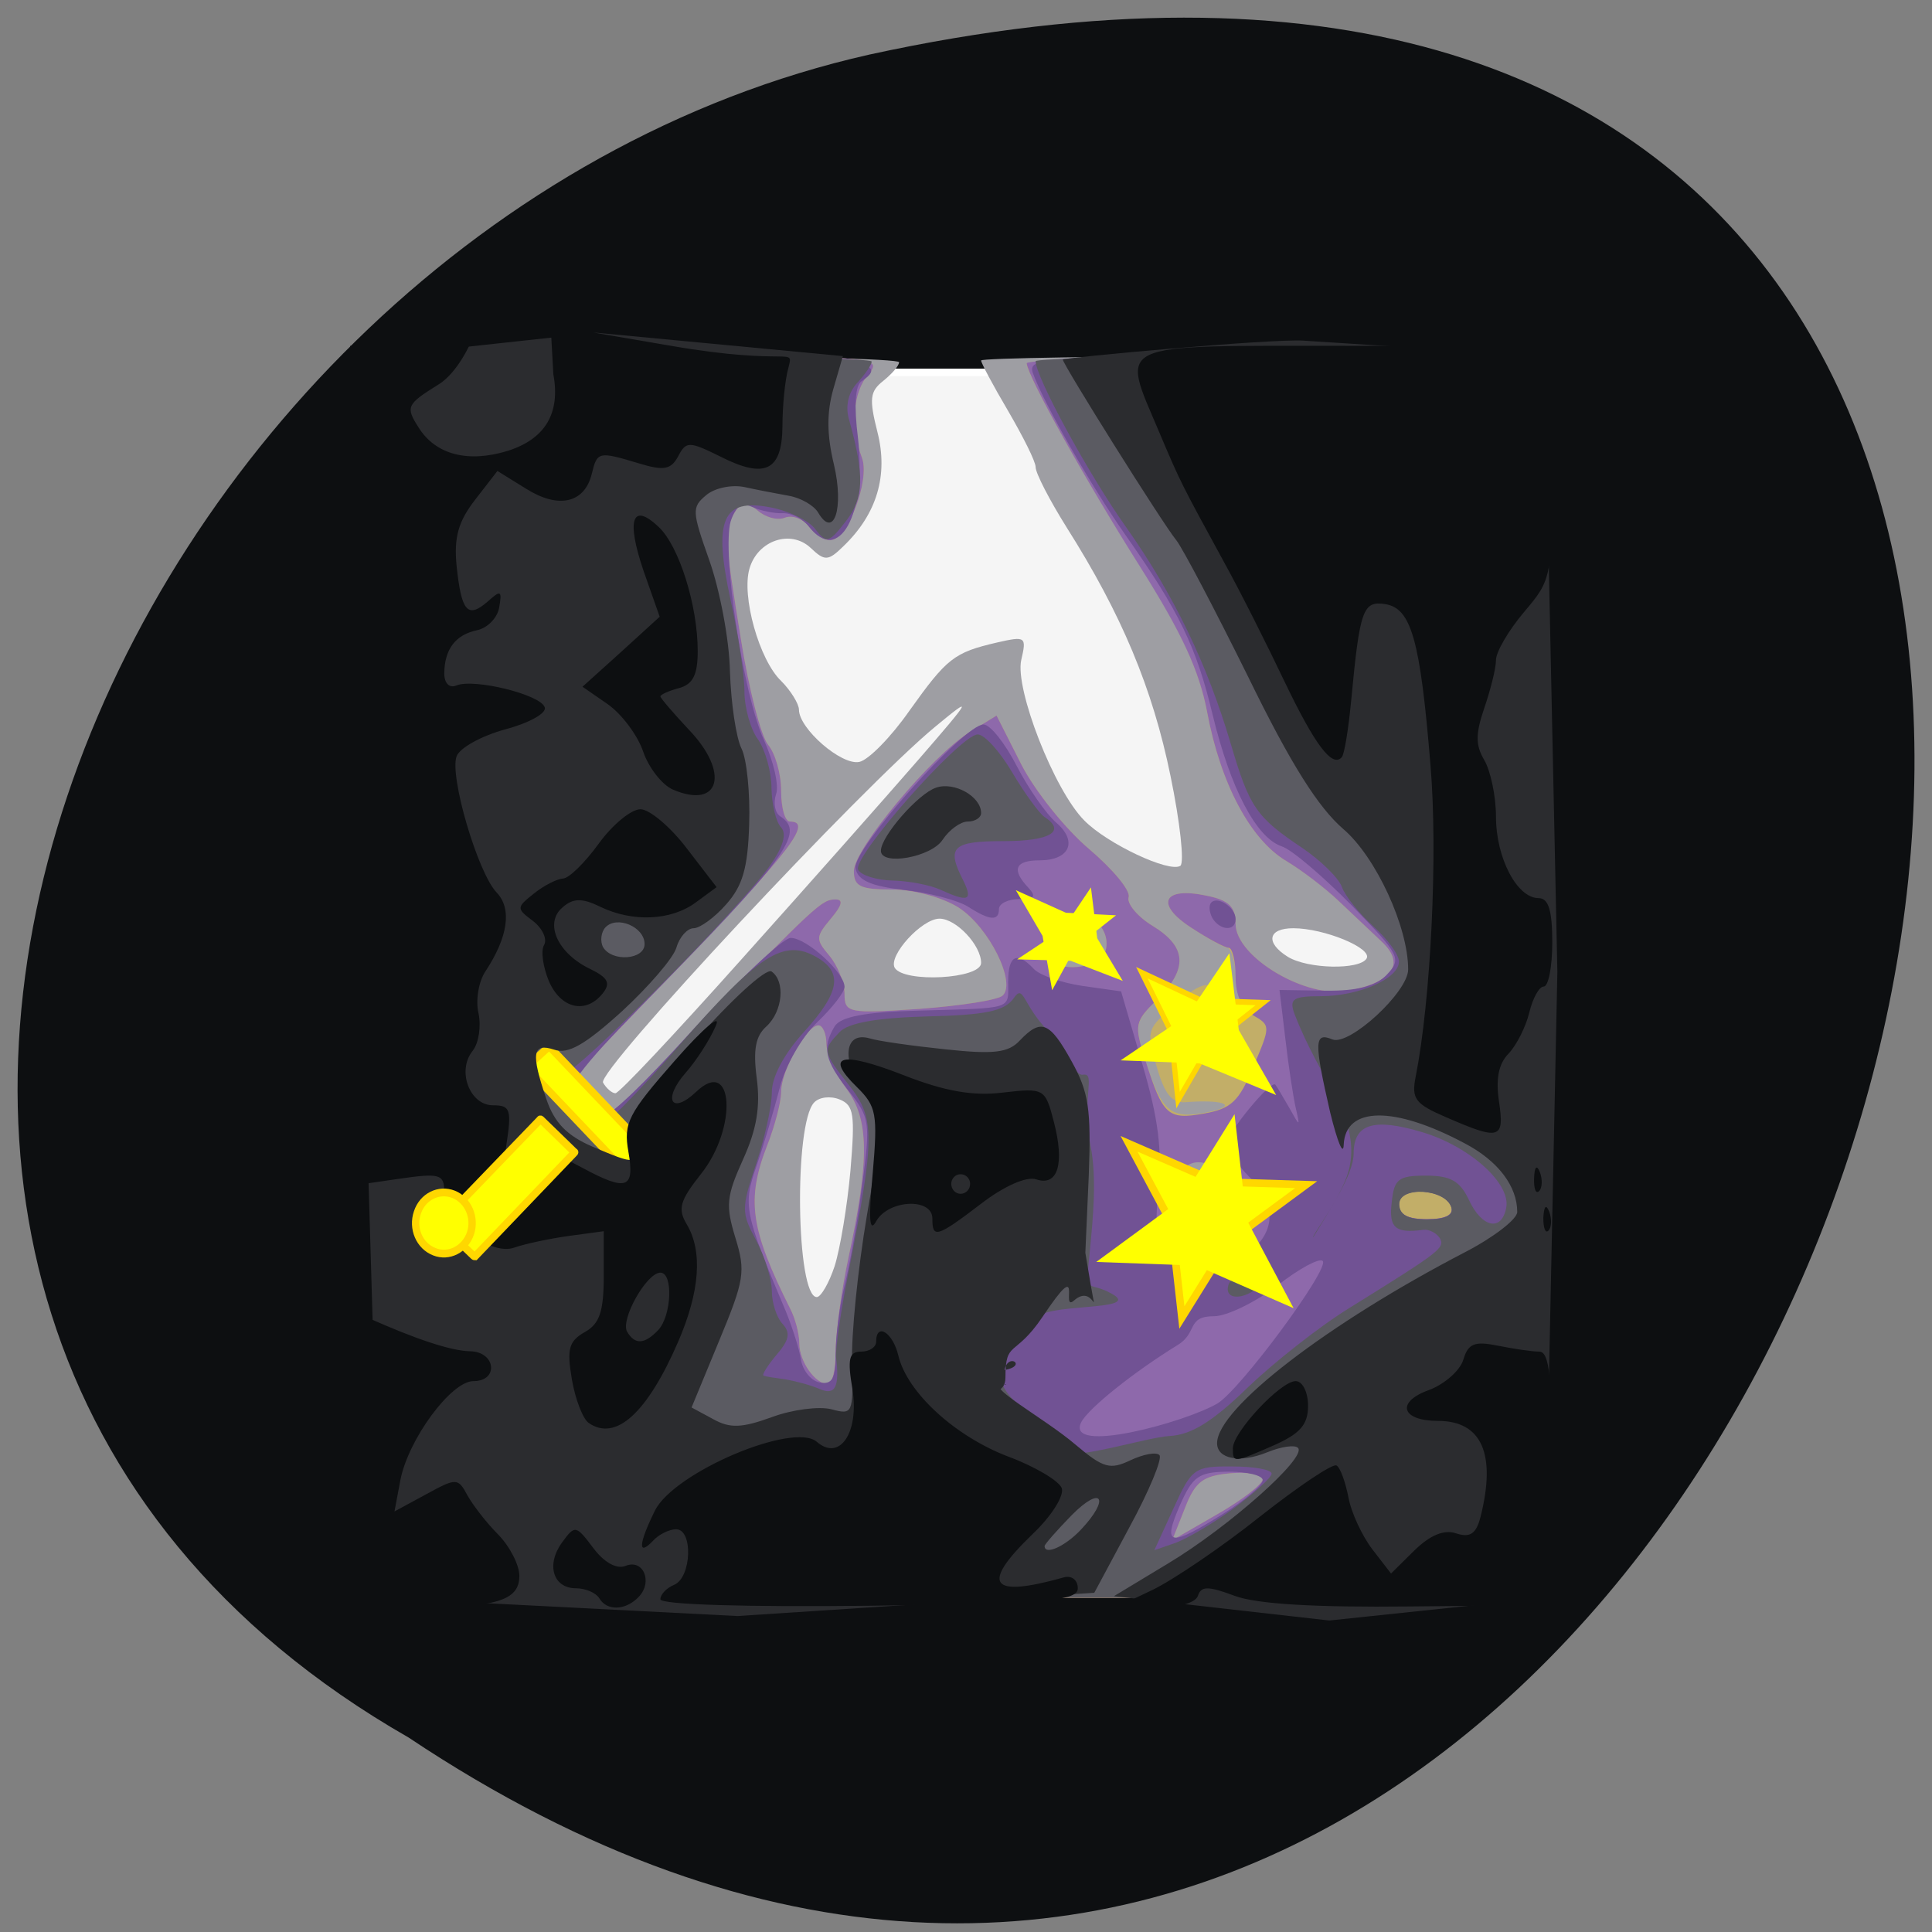 
<svg xmlns="http://www.w3.org/2000/svg" xmlns:xlink="http://www.w3.org/1999/xlink" width="22px" height="22px" viewBox="0 0 22 22" version="1.1">
<rect x="0" y="0" width="22" height="22" fill="#808080" stroke="none"/>
<g id="surface1">
<path style=" stroke:none;fill-rule:nonzero;fill:rgb(5.098%,5.882%,6.667%);fill-opacity:1;" d="M 4.652 19.785 C 20.891 30.629 30.895 -3.957 9.902 0.621 C 1.227 2.574 -4.039 14.809 4.652 19.785 Z M 4.652 19.785 "/>
<path style="fill-rule:nonzero;fill:rgb(96.078%,96.078%,96.078%);fill-opacity:1;stroke-width:1;stroke-linecap:butt;stroke-linejoin:miter;stroke:rgb(100%,100%,100%);stroke-opacity:1;stroke-miterlimit:4;" d="M 68.818 845.087 L 194.727 845.087 C 194.773 845.087 194.773 845.133 194.773 845.133 L 194.773 975.178 C 194.773 975.224 194.773 975.269 194.727 975.269 L 68.818 975.269 C 68.773 975.269 68.727 975.224 68.727 975.178 L 68.727 845.133 C 68.727 845.133 68.773 845.087 68.818 845.087 Z M 68.818 845.087 " transform="matrix(0.086,0,0,0.086,0,-68.437)"/>
<path style=" stroke:none;fill-rule:nonzero;fill:rgb(61.961%,61.961%,63.922%);fill-opacity:1;" d="M 4.34 11.125 L 4.34 4.055 L 7.289 4.055 C 8.91 4.055 10.238 4.086 10.238 4.125 C 10.238 4.164 10.156 4.258 10.059 4.336 C 9.906 4.457 9.895 4.539 9.992 4.922 C 10.117 5.414 9.984 5.855 9.605 6.219 C 9.43 6.391 9.391 6.391 9.23 6.238 C 9.004 6.027 8.629 6.152 8.535 6.473 C 8.441 6.785 8.645 7.516 8.895 7.754 C 9.004 7.863 9.098 8.016 9.098 8.082 C 9.098 8.297 9.582 8.719 9.785 8.676 C 9.887 8.656 10.145 8.395 10.355 8.094 C 10.785 7.492 10.863 7.43 11.355 7.316 C 11.68 7.242 11.691 7.25 11.629 7.516 C 11.555 7.844 12.004 9 12.348 9.344 C 12.609 9.609 13.316 9.941 13.441 9.859 C 13.488 9.824 13.438 9.363 13.328 8.832 C 13.125 7.84 12.773 6.996 12.145 6.004 C 11.949 5.691 11.793 5.387 11.793 5.32 C 11.793 5.254 11.648 4.969 11.48 4.68 C 11.309 4.391 11.172 4.133 11.172 4.105 C 11.172 4.078 12.613 4.055 14.379 4.055 L 17.586 4.055 L 17.586 18.191 L 4.34 18.191 Z M 9.504 14.418 C 9.566 14.223 9.648 13.734 9.684 13.332 C 9.738 12.688 9.723 12.586 9.562 12.52 C 9.457 12.477 9.328 12.492 9.27 12.555 C 9.039 12.801 9.066 14.77 9.301 14.77 C 9.348 14.77 9.441 14.609 9.504 14.418 Z M 8.438 10.93 C 9.184 10.098 10.094 9.07 10.457 8.652 C 11.074 7.941 11.086 7.914 10.652 8.273 C 9.816 8.961 6.793 12.199 6.867 12.328 C 6.906 12.395 6.969 12.449 7.008 12.449 C 7.051 12.449 7.691 11.766 8.438 10.93 Z M 11.172 10.965 C 11.172 10.762 10.887 10.461 10.699 10.461 C 10.496 10.461 10.113 10.883 10.188 11.02 C 10.293 11.195 11.172 11.148 11.172 10.965 Z M 15.562 10.914 C 15.629 10.797 15.078 10.57 14.727 10.57 C 14.438 10.57 14.406 10.734 14.664 10.895 C 14.891 11.035 15.484 11.047 15.562 10.914 Z M 15.562 10.914 "/>
<path style=" stroke:none;fill-rule:nonzero;fill:rgb(76.078%,68.235%,40.784%);fill-opacity:1;" d="M 4.34 11.125 L 4.34 4.055 L 7.199 4.055 C 9.969 4.055 10.059 4.062 9.891 4.258 C 9.711 4.469 9.68 4.848 9.816 5.215 C 9.91 5.469 9.648 6.152 9.453 6.152 C 9.387 6.152 9.277 6.082 9.207 5.992 C 9.141 5.906 9.02 5.863 8.938 5.895 C 8.852 5.93 8.715 5.891 8.625 5.812 C 8.492 5.695 8.445 5.699 8.371 5.828 C 8.242 6.039 8.246 6.102 8.438 7.285 C 8.527 7.848 8.668 8.387 8.746 8.48 C 8.828 8.578 8.895 8.812 8.895 9.004 C 8.895 9.199 8.938 9.355 8.996 9.355 C 9.258 9.355 9.004 9.688 7.73 11.012 L 6.359 12.438 L 6.781 12.895 L 7.863 11.777 C 9.305 10.289 9.359 10.242 9.516 10.242 C 9.605 10.242 9.59 10.309 9.461 10.461 C 9.289 10.668 9.285 10.695 9.445 10.883 C 9.539 10.996 9.617 11.191 9.617 11.316 C 9.617 11.535 9.66 11.543 10.473 11.488 C 10.941 11.453 11.367 11.387 11.418 11.336 C 11.574 11.188 11.262 10.559 10.918 10.336 C 10.742 10.223 10.41 10.129 10.16 10.129 C 9.797 10.129 9.723 10.094 9.723 9.918 C 9.723 9.668 10.605 8.609 11.043 8.336 L 11.348 8.148 L 11.629 8.703 C 11.785 9.008 12.133 9.441 12.402 9.668 C 12.672 9.898 12.875 10.141 12.852 10.215 C 12.828 10.289 12.953 10.438 13.125 10.543 C 13.516 10.781 13.531 11.031 13.176 11.383 C 12.922 11.637 12.914 11.668 13.043 12.074 C 13.23 12.668 13.332 12.75 13.758 12.664 C 14.113 12.59 13.941 12.516 13.5 12.551 C 13.344 12.562 13.262 12.461 13.172 12.148 C 13.055 11.754 13.062 11.719 13.324 11.488 C 13.656 11.195 13.77 11.125 13.992 11.34 C 14.145 11.484 14.125 11.523 14.09 11.176 C 14.066 10.965 14.016 10.793 13.98 10.793 C 13.945 10.793 13.754 10.688 13.562 10.562 C 13.148 10.293 13.246 10.094 13.738 10.199 C 13.992 10.25 14.07 10.324 14.07 10.52 C 14.07 10.898 14.879 11.379 15.359 11.281 C 15.867 11.18 16.004 10.973 15.73 10.719 C 15.609 10.605 15.391 10.398 15.242 10.258 C 15.094 10.113 14.824 9.91 14.648 9.805 C 14.238 9.562 13.898 8.922 13.746 8.109 C 13.656 7.637 13.465 7.215 12.996 6.469 C 12.352 5.457 11.703 4.289 11.691 4.141 C 11.691 4.094 13.016 4.055 14.637 4.055 L 17.59 4.055 L 17.59 18.195 L 4.34 18.195 Z M 14.379 16.844 C 14.379 16.789 14.211 16.758 14.008 16.777 C 13.699 16.805 13.609 16.871 13.492 17.176 L 13.348 17.539 L 13.863 17.242 C 14.148 17.078 14.379 16.898 14.379 16.844 Z M 9.516 15.383 C 9.516 15.172 9.582 14.691 9.664 14.309 C 9.902 13.199 9.898 12.746 9.637 12.395 C 9.512 12.227 9.41 11.996 9.41 11.883 C 9.41 11.77 9.367 11.676 9.32 11.676 C 9.184 11.676 8.895 12.188 8.895 12.434 C 8.895 12.547 8.824 12.82 8.738 13.039 C 8.496 13.66 8.543 13.992 9 14.906 C 9.055 15.012 9.102 15.188 9.102 15.297 C 9.102 15.504 9.285 15.762 9.43 15.762 C 9.477 15.762 9.516 15.594 9.516 15.383 Z M 13.82 14.418 C 13.867 14.34 13.848 14.324 13.773 14.375 C 13.699 14.418 13.559 14.344 13.438 14.199 C 13.32 14.055 13.258 14.016 13.301 14.105 C 13.496 14.539 13.684 14.652 13.82 14.418 Z M 13.785 13.445 C 13.875 13.445 14.023 13.52 14.113 13.617 C 14.203 13.711 14.273 13.742 14.273 13.684 C 14.273 13.551 13.812 13.223 13.621 13.223 C 13.543 13.223 13.422 13.359 13.352 13.523 C 13.227 13.816 13.23 13.82 13.422 13.633 C 13.531 13.531 13.691 13.445 13.785 13.445 Z M 12.582 10.848 C 12.668 10.613 12.441 10.363 12.207 10.43 C 11.996 10.488 11.859 10.75 11.953 10.914 C 12.047 11.078 12.516 11.027 12.582 10.848 Z M 12.102 10.738 C 12.102 10.645 12.172 10.57 12.258 10.57 C 12.344 10.57 12.414 10.645 12.414 10.738 C 12.414 10.828 12.344 10.902 12.258 10.902 C 12.172 10.902 12.102 10.828 12.102 10.738 Z M 12.102 10.738 "/>
<path style=" stroke:none;fill-rule:nonzero;fill:rgb(55.686%,41.176%,67.059%);fill-opacity:1;" d="M 4.34 11.125 L 4.34 4.055 L 7.199 4.055 C 9.969 4.055 10.059 4.062 9.891 4.258 C 9.711 4.469 9.68 4.848 9.816 5.215 C 9.91 5.469 9.648 6.152 9.453 6.152 C 9.387 6.152 9.277 6.082 9.207 5.992 C 9.141 5.906 9.02 5.863 8.938 5.895 C 8.852 5.93 8.715 5.891 8.625 5.812 C 8.492 5.695 8.445 5.699 8.371 5.828 C 8.242 6.039 8.246 6.102 8.438 7.285 C 8.527 7.848 8.668 8.387 8.746 8.48 C 8.828 8.578 8.895 8.812 8.895 9.004 C 8.895 9.199 8.938 9.355 8.996 9.355 C 9.258 9.355 9.004 9.688 7.73 11.012 L 6.359 12.438 L 6.781 12.895 L 7.863 11.777 C 9.305 10.289 9.359 10.242 9.516 10.242 C 9.605 10.242 9.59 10.309 9.461 10.461 C 9.289 10.668 9.285 10.695 9.445 10.883 C 9.539 10.996 9.617 11.191 9.617 11.316 C 9.617 11.535 9.66 11.543 10.473 11.488 C 10.941 11.453 11.367 11.387 11.418 11.336 C 11.574 11.188 11.262 10.559 10.918 10.336 C 10.742 10.223 10.41 10.129 10.16 10.129 C 9.797 10.129 9.723 10.094 9.723 9.918 C 9.723 9.668 10.605 8.609 11.043 8.336 L 11.348 8.148 L 11.629 8.703 C 11.785 9.008 12.133 9.441 12.402 9.668 C 12.672 9.898 12.875 10.141 12.852 10.215 C 12.828 10.289 12.953 10.438 13.125 10.543 C 13.516 10.781 13.531 11.031 13.176 11.383 C 12.918 11.637 12.914 11.668 13.043 12.074 C 13.242 12.703 13.297 12.754 13.711 12.68 C 14.02 12.625 14.109 12.543 14.273 12.145 C 14.469 11.684 14.469 11.676 14.27 11.562 C 14.141 11.488 14.07 11.332 14.07 11.121 C 14.07 10.938 14.031 10.793 13.992 10.793 C 13.949 10.793 13.754 10.688 13.562 10.562 C 13.148 10.293 13.246 10.094 13.738 10.199 C 13.992 10.25 14.07 10.324 14.07 10.52 C 14.07 10.898 14.879 11.379 15.359 11.281 C 15.867 11.18 16.004 10.973 15.73 10.719 C 15.609 10.605 15.391 10.398 15.242 10.258 C 15.09 10.113 14.824 9.91 14.648 9.805 C 14.238 9.562 13.898 8.922 13.746 8.109 C 13.656 7.637 13.461 7.215 12.992 6.469 C 12.352 5.457 11.703 4.289 11.691 4.137 C 11.688 4.094 13.016 4.055 14.637 4.055 L 17.59 4.055 L 17.59 18.191 L 4.34 18.191 Z M 14.379 16.844 C 14.379 16.789 14.211 16.758 14.008 16.777 C 13.699 16.805 13.609 16.871 13.492 17.176 L 13.348 17.539 L 13.863 17.242 C 14.148 17.078 14.379 16.898 14.379 16.844 Z M 9.516 15.383 C 9.516 15.172 9.582 14.691 9.664 14.309 C 9.902 13.199 9.898 12.746 9.637 12.395 C 9.512 12.227 9.41 11.996 9.41 11.883 C 9.41 11.77 9.367 11.676 9.32 11.676 C 9.184 11.676 8.895 12.188 8.895 12.434 C 8.895 12.547 8.824 12.82 8.738 13.039 C 8.496 13.66 8.543 13.992 9 14.906 C 9.055 15.012 9.102 15.188 9.102 15.297 C 9.102 15.504 9.285 15.762 9.43 15.762 C 9.477 15.762 9.516 15.594 9.516 15.383 Z M 13.926 14.352 C 14.047 14.246 14.176 14.031 14.211 13.871 C 14.262 13.641 14.223 13.539 14.02 13.402 C 13.664 13.152 13.5 13.18 13.359 13.504 C 13.203 13.875 13.211 14.008 13.402 14.301 C 13.594 14.594 13.641 14.602 13.926 14.352 Z M 16.527 13.746 C 16.461 13.535 15.93 13.5 15.93 13.711 C 15.93 13.832 16.027 13.883 16.25 13.883 C 16.457 13.883 16.555 13.836 16.527 13.746 Z M 12.582 10.848 C 12.668 10.613 12.441 10.363 12.207 10.43 C 11.996 10.488 11.859 10.75 11.953 10.914 C 12.047 11.078 12.516 11.027 12.582 10.848 Z M 12.582 10.848 "/>
<path style=" stroke:none;fill-rule:nonzero;fill:rgb(44.314%,32.157%,58.039%);fill-opacity:1;" d="M 4.34 11.125 L 4.34 4.055 L 7.133 4.055 C 9.727 4.055 10.172 4.102 9.812 4.34 C 9.738 4.387 9.723 4.617 9.77 4.988 C 9.871 5.863 9.551 6.434 9.211 5.996 C 9.141 5.906 9.008 5.84 8.914 5.844 C 8.816 5.848 8.66 5.816 8.566 5.773 C 8.445 5.719 8.375 5.766 8.32 5.938 C 8.219 6.289 8.461 7.906 8.699 8.426 C 8.809 8.672 8.875 8.953 8.836 9.047 C 8.805 9.145 8.824 9.258 8.887 9.297 C 9.172 9.484 8.969 9.758 7.262 11.496 C 6.637 12.133 6.418 12.422 6.461 12.566 C 6.594 13.016 6.832 12.883 7.836 11.785 C 8.391 11.176 8.914 10.68 9.004 10.68 C 9.184 10.68 9.617 11.074 9.617 11.238 C 9.617 11.297 9.477 11.477 9.305 11.641 C 9.133 11.805 8.941 12.137 8.879 12.387 C 8.816 12.633 8.699 13.031 8.617 13.27 C 8.457 13.727 8.473 13.809 8.949 14.934 C 9.023 15.117 9.102 15.363 9.121 15.484 C 9.141 15.605 9.234 15.723 9.332 15.742 C 9.477 15.77 9.516 15.699 9.516 15.41 C 9.516 15.211 9.562 14.871 9.613 14.656 C 9.668 14.445 9.762 13.926 9.816 13.508 C 9.914 12.781 9.906 12.727 9.664 12.422 C 9.391 12.078 9.359 11.93 9.504 11.688 C 9.57 11.578 9.852 11.523 10.461 11.508 C 11.555 11.477 11.48 11.5 11.48 11.18 C 11.48 10.879 11.578 10.828 11.77 11.031 C 11.836 11.105 12.086 11.191 12.328 11.227 L 12.766 11.289 L 13.008 12.117 C 13.191 12.742 13.234 13.09 13.191 13.539 C 13.145 14.008 13.172 14.18 13.305 14.344 C 13.516 14.59 13.715 14.59 14.121 14.336 C 14.527 14.082 14.566 13.738 14.23 13.406 C 14.086 13.258 13.965 13.09 13.965 13.031 C 13.965 12.91 14.477 12.289 14.523 12.352 C 14.543 12.375 14.609 12.492 14.68 12.613 C 14.805 12.836 14.805 12.836 14.754 12.613 C 14.727 12.492 14.672 12.141 14.637 11.832 L 14.57 11.273 L 15.094 11.281 C 15.457 11.285 15.668 11.23 15.793 11.098 C 15.965 10.914 15.941 10.875 15.387 10.305 C 15.062 9.977 14.707 9.672 14.594 9.637 C 14.305 9.539 14.012 8.98 13.809 8.141 C 13.625 7.371 13.43 6.965 12.82 6.098 C 12.418 5.527 11.883 4.586 11.762 4.25 C 11.699 4.066 11.879 4.055 14.641 4.055 L 17.59 4.055 L 17.59 18.191 L 4.34 18.191 Z M 13.922 17.242 C 14.172 17.086 14.379 16.91 14.379 16.855 C 14.379 16.801 14.203 16.758 13.988 16.758 C 13.648 16.762 13.582 16.809 13.434 17.145 C 13.234 17.605 13.316 17.621 13.922 17.242 Z M 13.859 15.984 C 14.113 15.84 15.145 14.445 15.062 14.359 C 15.027 14.32 14.793 14.445 14.543 14.641 C 14.289 14.832 13.969 14.988 13.824 14.988 C 13.508 14.988 13.641 15.176 13.41 15.316 C 12.914 15.621 12.395 16.035 12.312 16.195 C 12.129 16.566 13.477 16.203 13.859 15.984 Z M 16.527 13.746 C 16.461 13.531 15.93 13.5 15.93 13.711 C 15.93 13.832 16.027 13.883 16.25 13.883 C 16.457 13.883 16.555 13.836 16.527 13.746 Z M 13.805 10.453 C 13.77 10.387 13.762 10.309 13.793 10.277 C 13.867 10.199 14.07 10.336 14.07 10.465 C 14.07 10.609 13.891 10.598 13.805 10.453 Z M 11.016 10.32 C 10.898 10.25 10.574 10.164 10.289 10.133 C 9.914 10.09 9.766 10.023 9.742 9.887 C 9.703 9.676 10.977 8.25 11.199 8.25 C 11.277 8.25 11.445 8.465 11.578 8.723 C 11.711 8.98 11.914 9.27 12.027 9.367 C 12.277 9.582 12.18 9.797 11.836 9.797 C 11.559 9.797 11.516 9.902 11.707 10.105 C 11.805 10.211 11.781 10.238 11.605 10.238 C 11.48 10.238 11.375 10.289 11.375 10.352 C 11.375 10.492 11.27 10.484 11.016 10.32 Z M 11.016 10.32 "/>
<path style=" stroke:none;fill-rule:nonzero;fill:rgb(35.686%,35.686%,38.431%);fill-opacity:1;" d="M 4.34 11.125 L 4.34 4.055 L 7.133 4.055 C 8.672 4.055 9.926 4.082 9.926 4.117 C 9.926 4.152 9.855 4.258 9.766 4.355 C 9.664 4.461 9.625 4.617 9.664 4.762 C 9.848 5.422 9.84 5.668 9.633 5.934 C 9.441 6.184 9.41 6.191 9.285 6.027 C 9.215 5.93 8.98 5.816 8.77 5.777 C 8.223 5.672 8.121 5.918 8.32 6.836 C 8.406 7.219 8.477 7.688 8.477 7.871 C 8.477 8.059 8.547 8.309 8.633 8.422 C 8.715 8.543 8.785 8.789 8.785 8.977 C 8.789 9.16 8.836 9.363 8.895 9.422 C 8.961 9.496 8.918 9.645 8.766 9.859 C 8.414 10.355 6.562 12.227 6.422 12.227 C 6.359 12.227 6.305 12.266 6.305 12.312 C 6.305 12.477 6.629 12.891 6.754 12.891 C 6.82 12.891 7.27 12.441 7.742 11.895 C 8.637 10.871 8.922 10.684 9.297 10.898 C 9.602 11.074 9.566 11.297 9.152 11.754 C 8.926 12.004 8.789 12.262 8.789 12.438 C 8.789 12.598 8.707 12.965 8.609 13.258 C 8.441 13.762 8.441 13.809 8.609 14.121 C 8.707 14.305 8.789 14.566 8.789 14.699 C 8.789 14.836 8.844 15.004 8.91 15.074 C 9.004 15.176 8.988 15.258 8.844 15.426 C 8.738 15.551 8.672 15.66 8.695 15.664 C 8.719 15.676 8.828 15.691 8.945 15.707 C 9.059 15.727 9.234 15.773 9.332 15.816 C 9.512 15.895 9.562 15.793 9.52 15.453 C 9.512 15.375 9.57 14.953 9.656 14.516 C 9.965 12.949 9.965 12.734 9.672 12.363 C 9.367 11.973 9.363 11.961 9.559 11.754 C 9.656 11.648 9.98 11.59 10.559 11.574 C 11.227 11.559 11.441 11.512 11.543 11.367 C 11.66 11.195 11.641 11.441 11.938 11.742 C 12.117 11.926 12.23 12.254 12.332 12.238 C 12.484 12.211 12.312 12.508 12.418 13.047 C 12.492 13.418 12.445 13.871 12.414 14.207 C 12.355 14.793 12.367 14.566 12.656 14.73 C 12.992 14.91 12.125 14.855 11.887 14.957 C 11.633 15.062 11.43 15.426 11.406 15.695 C 11.383 15.969 12.234 16.422 12.211 16.516 C 12.176 16.641 13.062 16.367 13.316 16.352 C 13.562 16.34 13.805 16.191 14.207 15.801 C 14.512 15.508 15.039 15.094 15.371 14.891 C 16.402 14.25 16.457 14.211 16.395 14.098 C 16.355 14.039 16.273 13.996 16.207 14.004 C 15.891 14.047 15.812 13.984 15.848 13.691 C 15.875 13.426 15.922 13.387 16.238 13.387 C 16.52 13.387 16.625 13.449 16.727 13.664 C 16.875 13.984 17.102 14.027 17.152 13.75 C 17.203 13.473 16.73 13.051 16.191 12.891 C 15.641 12.727 15.414 12.797 15.414 13.137 C 15.414 13.375 15.125 13.805 14.953 14.09 C 14.934 14.07 15.312 13.594 15.371 13.273 C 15.477 12.715 15.039 12.324 14.738 11.539 C 14.68 11.375 14.727 11.344 15.035 11.344 C 15.473 11.344 15.93 11.145 15.93 10.949 C 15.93 10.871 15.801 10.695 15.641 10.551 C 15.48 10.406 15.32 10.207 15.281 10.102 C 15.246 10 15.039 9.797 14.824 9.652 C 14.305 9.305 14.227 9.191 14.016 8.473 C 13.746 7.559 13.367 6.773 12.824 6.004 C 12.398 5.406 11.793 4.293 11.793 4.113 C 11.793 4.082 13.094 4.055 14.688 4.055 L 17.586 4.055 L 17.586 18.191 L 4.34 18.191 Z M 14.043 17.18 C 14.285 17 14.48 16.824 14.48 16.781 C 14.48 16.734 14.277 16.699 14.031 16.699 C 13.602 16.695 13.57 16.719 13.363 17.176 L 13.145 17.652 L 13.371 17.574 C 13.5 17.531 13.801 17.355 14.043 17.18 Z M 16.527 13.75 C 16.461 13.535 15.934 13.504 15.934 13.711 C 15.934 13.832 16.031 13.887 16.25 13.887 C 16.461 13.887 16.555 13.836 16.527 13.75 Z M 13.988 14.633 C 14.012 14.555 14.145 14.477 14.277 14.457 C 14.492 14.422 14.508 14.438 14.387 14.594 C 14.223 14.801 13.93 14.828 13.988 14.633 Z M 10.703 10.129 C 10.59 10.078 10.348 10.031 10.168 10.027 C 9.984 10.023 9.809 9.969 9.773 9.906 C 9.691 9.773 10.938 8.363 11.133 8.363 C 11.211 8.363 11.387 8.559 11.527 8.797 C 11.668 9.035 11.832 9.258 11.891 9.301 C 12.145 9.465 11.961 9.578 11.43 9.578 C 10.844 9.578 10.773 9.645 10.969 10.027 C 11.082 10.258 11.027 10.277 10.703 10.129 Z M 10.703 10.129 "/>
<path style="fill-rule:nonzero;fill:rgb(100%,100%,0%);fill-opacity:1;stroke-width:0.788;stroke-linecap:butt;stroke-linejoin:miter;stroke:rgb(100%,84.314%,0%);stroke-opacity:1;stroke-miterlimit:4;" d="M -778.65 -608.179 L -756.131 -608.198 C -756.079 -608.2 -756.052 -608.174 -756.05 -608.123 L -756.075 -604.904 C -756.048 -604.879 -756.073 -604.852 -756.1 -604.878 L -778.67 -604.857 C -778.67 -604.857 -778.722 -604.855 -778.724 -604.907 L -778.726 -608.151 C -778.726 -608.151 -778.701 -608.177 -778.65 -608.179 Z M -778.65 -608.179 " transform="matrix(-0.074,-0.078,0.078,-0.072,-2.515,-90.61)"/>
<path style=" stroke:none;fill-rule:nonzero;fill:rgb(16.863%,17.255%,18.431%);fill-opacity:1;" d="M 4.34 11.125 L 4.34 4.055 L 6.789 3.789 L 9.598 4.055 L 9.488 4.434 C 9.414 4.699 9.414 4.949 9.496 5.289 C 9.613 5.785 9.496 6.145 9.316 5.836 C 9.266 5.754 9.117 5.668 8.98 5.645 C 8.848 5.621 8.621 5.578 8.48 5.547 C 8.336 5.516 8.141 5.555 8.043 5.637 C 7.875 5.777 7.879 5.82 8.078 6.383 C 8.195 6.715 8.305 7.281 8.312 7.645 C 8.324 8.012 8.383 8.406 8.445 8.527 C 8.504 8.648 8.543 9.035 8.531 9.387 C 8.516 9.883 8.457 10.086 8.27 10.297 C 8.137 10.449 7.969 10.57 7.898 10.57 C 7.828 10.57 7.738 10.668 7.703 10.789 C 7.668 10.91 7.387 11.234 7.082 11.516 C 6.664 11.895 6.469 12.008 6.312 11.953 C 6.062 11.871 6.043 11.992 6.223 12.52 C 6.312 12.781 6.453 12.93 6.742 13.055 C 7.254 13.273 7.27 13.27 7.203 12.973 C 7.156 12.777 7.305 12.547 7.91 11.859 C 8.328 11.383 8.723 11.023 8.785 11.062 C 8.945 11.172 8.914 11.516 8.727 11.688 C 8.605 11.797 8.574 11.949 8.617 12.277 C 8.66 12.602 8.617 12.859 8.461 13.203 C 8.27 13.625 8.262 13.73 8.375 14.098 C 8.492 14.48 8.477 14.574 8.188 15.27 L 7.875 16.027 L 8.121 16.16 C 8.312 16.266 8.445 16.262 8.789 16.137 C 9.02 16.051 9.324 16.012 9.465 16.047 C 9.711 16.113 9.715 16.098 9.703 15.527 C 9.691 15.199 9.77 14.445 9.871 13.844 L 10.055 12.758 L 9.828 12.43 C 9.578 12.066 9.617 11.742 9.902 11.824 C 10 11.855 10.391 11.91 10.766 11.949 C 11.316 12.008 11.484 11.988 11.613 11.848 C 11.855 11.594 11.953 11.633 12.203 12.086 C 12.398 12.438 12.426 12.629 12.398 13.383 L 12.359 14.266 L 12.418 14.617 C 12.496 15.082 12.461 14.605 12.23 14.809 C 12.066 14.953 12.359 14.266 11.871 14.996 C 11.555 15.465 11.449 15.254 11.449 15.688 C 11.449 16.074 10.68 15.613 11.266 15.613 C 11.824 15.613 11.434 15.328 11.434 15.66 C 11.434 16.039 11.066 15.297 11.285 15.641 C 11.387 15.805 11.512 15.762 11.434 15.762 C 11.172 15.762 11.895 16.148 12.25 16.453 C 12.566 16.719 12.641 16.738 12.871 16.629 C 13.02 16.559 13.168 16.531 13.203 16.57 C 13.238 16.609 13.086 16.977 12.863 17.387 L 12.461 18.137 L 8.398 18.402 L 4.336 18.195 L 4.129 11.152 Z M 12.309 17.418 C 12.645 17.062 12.547 16.906 12.203 17.254 C 12.035 17.426 11.895 17.586 11.895 17.605 C 11.895 17.715 12.129 17.609 12.309 17.418 Z M 7.34 10.75 C 7.34 10.555 7.027 10.422 6.895 10.559 C 6.844 10.613 6.832 10.719 6.867 10.785 C 6.969 10.957 7.34 10.93 7.34 10.75 Z M 13.305 17.801 C 13.988 17.391 14.883 16.598 14.781 16.488 C 14.746 16.449 14.586 16.473 14.426 16.539 C 14.117 16.664 13.859 16.613 13.859 16.434 C 13.859 16.039 15.113 15.074 16.684 14.258 C 17.008 14.09 17.277 13.883 17.277 13.801 C 17.277 13.508 17.059 13.219 16.68 13.02 C 15.875 12.59 15.32 12.598 15.301 13.035 C 15.297 13.168 15.23 13.004 15.148 12.672 C 14.961 11.859 14.965 11.75 15.172 11.836 C 15.363 11.914 16.035 11.297 16.035 11.039 C 16.035 10.555 15.668 9.758 15.297 9.441 C 15.012 9.195 14.699 8.703 14.215 7.711 C 13.836 6.945 13.469 6.246 13.395 6.152 C 13.238 5.961 12.102 4.148 12.102 4.094 C 12.102 4.074 14.465 3.855 14.844 3.879 L 17.586 4.055 L 17.734 11.066 L 17.586 18.195 L 15.137 18.453 L 12.684 18.176 Z M 10.031 9.688 C 10.031 9.523 10.457 9.035 10.66 8.969 C 10.867 8.898 11.172 9.07 11.172 9.258 C 11.172 9.312 11.102 9.355 11.02 9.355 C 10.938 9.355 10.809 9.449 10.734 9.562 C 10.605 9.762 10.031 9.863 10.031 9.688 Z M 10.031 9.688 "/>
<path style=" stroke:none;fill-rule:nonzero;fill:rgb(5.098%,5.882%,6.667%);fill-opacity:1;" d="M 3.988 16.613 C 3.988 15.043 4.004 14.926 4.176 15 C 4.734 15.25 5.137 15.383 5.352 15.387 C 5.645 15.391 5.684 15.727 5.391 15.727 C 5.137 15.727 4.648 16.391 4.559 16.855 L 4.492 17.211 L 4.852 17.016 C 5.195 16.828 5.215 16.828 5.32 17.023 C 5.383 17.137 5.539 17.34 5.672 17.473 C 5.805 17.609 5.914 17.82 5.914 17.945 C 5.914 18.227 5.652 18.305 4.711 18.309 L 3.988 18.309 Z M 6.824 18.199 C 6.785 18.137 6.668 18.086 6.559 18.086 C 6.297 18.086 6.215 17.816 6.402 17.562 C 6.547 17.363 6.559 17.367 6.754 17.625 C 6.875 17.789 7.02 17.871 7.121 17.832 C 7.324 17.746 7.438 18.012 7.273 18.184 C 7.125 18.34 6.91 18.348 6.824 18.199 Z M 7.52 18.211 C 7.52 18.156 7.59 18.082 7.676 18.047 C 7.875 17.965 7.895 17.414 7.699 17.414 C 7.621 17.414 7.5 17.473 7.434 17.547 C 7.262 17.727 7.27 17.582 7.457 17.203 C 7.672 16.766 9.035 16.188 9.301 16.418 C 9.562 16.645 9.785 16.312 9.707 15.82 C 9.648 15.473 9.668 15.391 9.805 15.391 C 9.902 15.391 9.977 15.34 9.977 15.277 C 9.977 15.055 10.168 15.172 10.23 15.438 C 10.332 15.859 10.875 16.355 11.48 16.586 C 11.785 16.699 12.059 16.863 12.09 16.945 C 12.121 17.031 11.973 17.266 11.754 17.473 C 11.16 18.047 11.273 18.199 12.117 17.961 C 12.203 17.938 12.273 17.992 12.273 18.086 C 12.273 18.23 11.926 18.258 9.895 18.285 C 8.512 18.301 7.52 18.273 7.52 18.211 Z M 13.129 18.102 C 13.363 17.988 13.918 17.613 14.352 17.266 C 14.789 16.922 15.18 16.66 15.219 16.688 C 15.262 16.711 15.32 16.875 15.355 17.051 C 15.387 17.227 15.512 17.492 15.629 17.645 L 15.84 17.918 L 16.105 17.656 C 16.285 17.48 16.445 17.414 16.582 17.461 C 16.738 17.512 16.809 17.469 16.859 17.273 C 17.039 16.559 16.875 16.18 16.375 16.18 C 15.957 16.18 15.891 15.965 16.273 15.828 C 16.449 15.762 16.629 15.605 16.664 15.48 C 16.719 15.297 16.793 15.27 17.059 15.324 C 17.234 15.359 17.445 15.391 17.527 15.391 C 17.645 15.391 17.676 15.684 17.676 16.832 L 17.676 18.277 L 16.055 18.293 C 14.977 18.305 14.309 18.266 14.059 18.172 C 13.758 18.059 13.676 18.059 13.641 18.172 C 13.613 18.254 13.41 18.309 13.148 18.309 L 12.703 18.305 Z M 14.039 16.492 C 14.039 16.309 14.582 15.727 14.754 15.727 C 14.832 15.727 14.895 15.852 14.895 16.008 C 14.895 16.223 14.805 16.324 14.508 16.457 C 14.043 16.66 14.039 16.66 14.039 16.492 Z M 6.703 16.203 C 6.637 16.156 6.551 15.934 6.512 15.707 C 6.453 15.359 6.477 15.273 6.66 15.168 C 6.828 15.074 6.875 14.934 6.875 14.531 L 6.875 14.02 L 6.477 14.074 C 6.254 14.105 5.977 14.164 5.855 14.207 C 5.578 14.305 5.059 13.891 5.059 13.578 C 5.059 13.367 5.012 13.355 4.523 13.426 L 3.988 13.504 L 3.988 3.938 L 4.684 3.938 C 5.066 3.938 5.379 3.777 5.379 3.832 C 5.379 3.887 5.207 4.25 4.992 4.379 C 4.629 4.605 4.617 4.633 4.766 4.867 C 4.961 5.18 5.332 5.273 5.785 5.133 C 6.211 4.996 6.383 4.703 6.301 4.262 L 6.27 3.703 L 7.641 3.938 C 9.02 4.176 9.039 3.938 8.977 4.191 C 8.938 4.328 8.91 4.629 8.91 4.852 C 8.906 5.363 8.711 5.457 8.203 5.199 C 7.848 5.023 7.812 5.023 7.723 5.195 C 7.641 5.348 7.559 5.363 7.277 5.277 C 6.812 5.137 6.801 5.141 6.738 5.398 C 6.656 5.73 6.359 5.797 5.992 5.566 L 5.664 5.363 L 5.41 5.691 C 5.219 5.938 5.168 6.117 5.199 6.441 C 5.254 6.965 5.324 7.047 5.551 6.852 C 5.703 6.715 5.719 6.723 5.684 6.918 C 5.664 7.039 5.547 7.152 5.434 7.176 C 5.188 7.227 5.062 7.391 5.059 7.668 C 5.059 7.781 5.117 7.84 5.199 7.805 C 5.398 7.723 6.16 7.91 6.203 8.055 C 6.227 8.121 6.023 8.234 5.754 8.305 C 5.484 8.379 5.234 8.516 5.199 8.613 C 5.117 8.84 5.441 9.941 5.656 10.164 C 5.832 10.348 5.785 10.672 5.527 11.062 C 5.449 11.18 5.414 11.395 5.449 11.539 C 5.48 11.684 5.453 11.875 5.383 11.965 C 5.199 12.191 5.348 12.586 5.613 12.586 C 5.812 12.586 5.828 12.633 5.766 13.039 L 5.695 13.496 L 6 13.309 C 6.281 13.133 6.328 13.133 6.637 13.301 C 7.137 13.57 7.23 13.535 7.156 13.117 C 7.098 12.789 7.152 12.684 7.684 12.078 C 8.016 11.699 8.223 11.527 8.148 11.688 C 8.082 11.84 7.93 12.078 7.805 12.219 C 7.543 12.52 7.645 12.699 7.926 12.434 C 8.355 12.023 8.402 12.844 7.98 13.371 C 7.742 13.672 7.715 13.766 7.82 13.941 C 8.004 14.25 7.969 14.707 7.723 15.277 C 7.371 16.09 7.012 16.418 6.703 16.203 Z M 7.496 15.145 C 7.648 14.98 7.668 14.492 7.52 14.492 C 7.363 14.492 7.062 15.027 7.141 15.164 C 7.23 15.316 7.34 15.309 7.496 15.145 Z M 9.938 13.359 C 9.996 12.684 9.98 12.598 9.758 12.379 C 9.383 12.012 9.578 11.965 10.297 12.246 C 10.758 12.426 11.082 12.484 11.422 12.441 C 11.891 12.387 11.902 12.395 12 12.773 C 12.125 13.25 12.047 13.512 11.801 13.43 C 11.691 13.391 11.43 13.508 11.172 13.707 C 10.664 14.094 10.617 14.105 10.617 13.875 C 10.617 13.637 10.121 13.66 9.98 13.902 C 9.902 14.047 9.887 13.898 9.938 13.359 Z M 11.047 13.48 C 11.047 13.422 11 13.371 10.938 13.371 C 10.879 13.371 10.832 13.422 10.832 13.48 C 10.832 13.543 10.879 13.594 10.938 13.594 C 11 13.594 11.047 13.543 11.047 13.48 Z M 17.574 13.867 C 17.582 13.734 17.605 13.707 17.641 13.797 C 17.672 13.879 17.668 13.977 17.633 14.012 C 17.598 14.051 17.574 13.984 17.574 13.867 Z M 17.469 13.418 C 17.473 13.285 17.5 13.258 17.535 13.348 C 17.566 13.43 17.562 13.527 17.527 13.562 C 17.488 13.602 17.465 13.535 17.469 13.418 Z M 16.469 12.723 C 16.113 12.57 16.07 12.512 16.121 12.258 C 16.293 11.387 16.375 9.723 16.289 8.711 C 16.172 7.281 16.07 6.926 15.773 6.879 C 15.52 6.84 15.484 6.941 15.387 7.969 C 15.355 8.301 15.309 8.594 15.277 8.625 C 15.168 8.742 14.973 8.48 14.633 7.773 C 14.438 7.363 14.129 6.746 13.941 6.406 C 13.449 5.504 13.445 5.5 13.199 4.918 C 12.762 3.883 12.641 3.938 15.32 3.938 L 17.676 3.938 L 17.676 5.266 C 17.676 6.582 17.672 6.594 17.355 6.969 C 17.18 7.176 17.035 7.422 17.035 7.516 C 17.035 7.609 16.973 7.855 16.902 8.062 C 16.801 8.359 16.801 8.484 16.902 8.656 C 16.973 8.777 17.035 9.066 17.035 9.301 C 17.035 9.766 17.273 10.227 17.52 10.227 C 17.633 10.227 17.676 10.367 17.676 10.73 C 17.676 11.008 17.633 11.234 17.578 11.234 C 17.527 11.234 17.453 11.367 17.414 11.531 C 17.375 11.691 17.27 11.902 17.176 12 C 17.062 12.117 17.031 12.293 17.07 12.547 C 17.133 12.973 17.078 12.988 16.469 12.723 Z M 6.25 11.172 C 6.184 11.012 6.156 10.828 6.195 10.762 C 6.234 10.695 6.18 10.574 6.07 10.488 C 5.879 10.344 5.879 10.336 6.078 10.176 C 6.195 10.082 6.344 10.008 6.41 10.004 C 6.477 10.004 6.66 9.824 6.816 9.609 C 6.973 9.391 7.188 9.215 7.293 9.215 C 7.395 9.215 7.633 9.414 7.82 9.66 L 8.16 10.102 L 7.922 10.277 C 7.641 10.484 7.203 10.504 6.832 10.324 C 6.625 10.223 6.523 10.227 6.402 10.336 C 6.195 10.516 6.352 10.859 6.723 11.035 C 6.922 11.133 6.957 11.195 6.863 11.312 C 6.672 11.551 6.387 11.488 6.25 11.172 Z M 7.664 8.992 C 7.539 8.938 7.387 8.742 7.324 8.559 C 7.262 8.375 7.082 8.133 6.922 8.02 L 6.633 7.82 L 7.07 7.426 L 7.512 7.023 L 7.328 6.5 C 7.129 5.914 7.199 5.715 7.5 6 C 7.734 6.219 7.945 6.898 7.945 7.414 C 7.945 7.684 7.891 7.793 7.73 7.836 C 7.613 7.867 7.52 7.91 7.52 7.93 C 7.52 7.949 7.668 8.121 7.844 8.309 C 8.312 8.797 8.199 9.219 7.664 8.992 Z M 7.664 8.992 "/>
<path style="fill-rule:nonzero;fill:rgb(100%,100%,0%);fill-opacity:1;stroke-width:1;stroke-linecap:butt;stroke-linejoin:miter;stroke:rgb(100%,84.314%,0%);stroke-opacity:1;stroke-miterlimit:4;" d="M 153.969 172.763 L 152.56 160.217 L 146.969 149.763 L 158.56 154.808 L 170.424 155.172 L 160.242 162.672 Z M 153.969 172.763 " transform="matrix(0.086,0,0,0.086,0.217,0.145)"/>
<path style="fill-rule:nonzero;fill:rgb(100%,100%,0%);fill-opacity:1;stroke-width:1;stroke-linecap:butt;stroke-linejoin:miter;stroke:rgb(100%,100%,0%);stroke-opacity:1;stroke-miterlimit:4;" d="M 153.987 172.751 L 152.562 160.213 L 146.948 149.784 L 158.542 154.781 L 170.41 155.171 L 160.264 162.673 Z M 153.987 172.751 " transform="matrix(0.043,0.075,-0.075,0.043,18.944,-4.646)"/>
<path style="fill-rule:nonzero;fill:rgb(100%,100%,0%);fill-opacity:1;stroke-width:1;stroke-linecap:butt;stroke-linejoin:miter;stroke:rgb(100%,84.314%,0%);stroke-opacity:1;stroke-miterlimit:4;" d="M 153.981 172.781 L 152.531 160.218 L 146.993 149.749 L 158.53 154.799 L 170.398 155.169 L 160.245 162.682 Z M 153.981 172.781 " transform="matrix(0.059,0,0,0.063,4.33,1.642)"/>
<path style="fill-rule:nonzero;fill:rgb(100%,100%,0%);fill-opacity:1;stroke-width:1;stroke-linecap:butt;stroke-linejoin:miter;stroke:rgb(100%,100%,0%);stroke-opacity:1;stroke-miterlimit:4;" d="M 153.986 172.755 L 152.556 160.245 L 146.957 149.781 L 158.523 154.799 L 170.387 155.165 L 160.252 162.657 Z M 153.986 172.755 " transform="matrix(0.034,0.055,-0.059,0.031,17.817,-1.778)"/>
<path style="fill-rule:nonzero;fill:rgb(100%,100%,0%);fill-opacity:1;stroke-width:1;stroke-linecap:butt;stroke-linejoin:miter;stroke:rgb(100%,100%,0%);stroke-opacity:1;stroke-miterlimit:4;" d="M 153.984 172.758 L 152.624 160.197 L 146.914 149.769 L 158.505 154.815 L 170.417 155.134 L 160.268 162.696 Z M 153.984 172.758 " transform="matrix(0.023,0.036,-0.04,0.021,15.019,1.734)"/>
<path style="fill-rule:nonzero;fill:rgb(100%,100%,0%);fill-opacity:1;stroke-width:1;stroke-linecap:butt;stroke-linejoin:miter;stroke:rgb(100%,100%,0%);stroke-opacity:1;stroke-miterlimit:4;" d="M 154.008 172.735 L 152.561 160.256 L 146.934 149.813 L 158.565 154.795 L 170.417 155.206 L 160.234 162.703 Z M 154.008 172.735 " transform="matrix(-0.019,0.038,-0.039,-0.023,21.282,8.304)"/>
<path style="fill-rule:nonzero;fill:rgb(100%,100%,0%);fill-opacity:1;stroke-width:0.805;stroke-linecap:butt;stroke-linejoin:miter;stroke:rgb(100%,84.314%,0%);stroke-opacity:1;stroke-miterlimit:4;" d="M -656.928 729.113 L -641.586 729.134 C -641.559 729.109 -641.534 729.136 -641.535 729.187 L -641.564 734.134 C -641.539 734.161 -641.54 734.212 -641.592 734.211 L -656.935 734.241 C -656.961 734.215 -656.986 734.188 -656.985 734.137 L -656.981 729.163 C -656.981 729.163 -656.928 729.113 -656.928 729.113 Z M -656.928 729.113 " transform="matrix(0.074,-0.077,0.077,0.074,-2.515,-90.61)"/>
<path style="fill-rule:nonzero;fill:rgb(100%,100%,0%);fill-opacity:1;stroke-width:0.804;stroke-linecap:butt;stroke-linejoin:miter;stroke:rgb(100%,84.314%,0%);stroke-opacity:1;stroke-miterlimit:4;" d="M 75.699 951.396 C 75.095 953.058 73.322 953.907 71.737 953.305 C 70.114 952.704 69.284 950.9 69.888 949.238 C 70.454 947.611 72.227 946.762 73.85 947.364 C 75.435 947.965 76.265 949.769 75.699 951.396 " transform="matrix(0.104,0,0,0.11,-2.515,-90.61)"/>
</g>
</svg>
